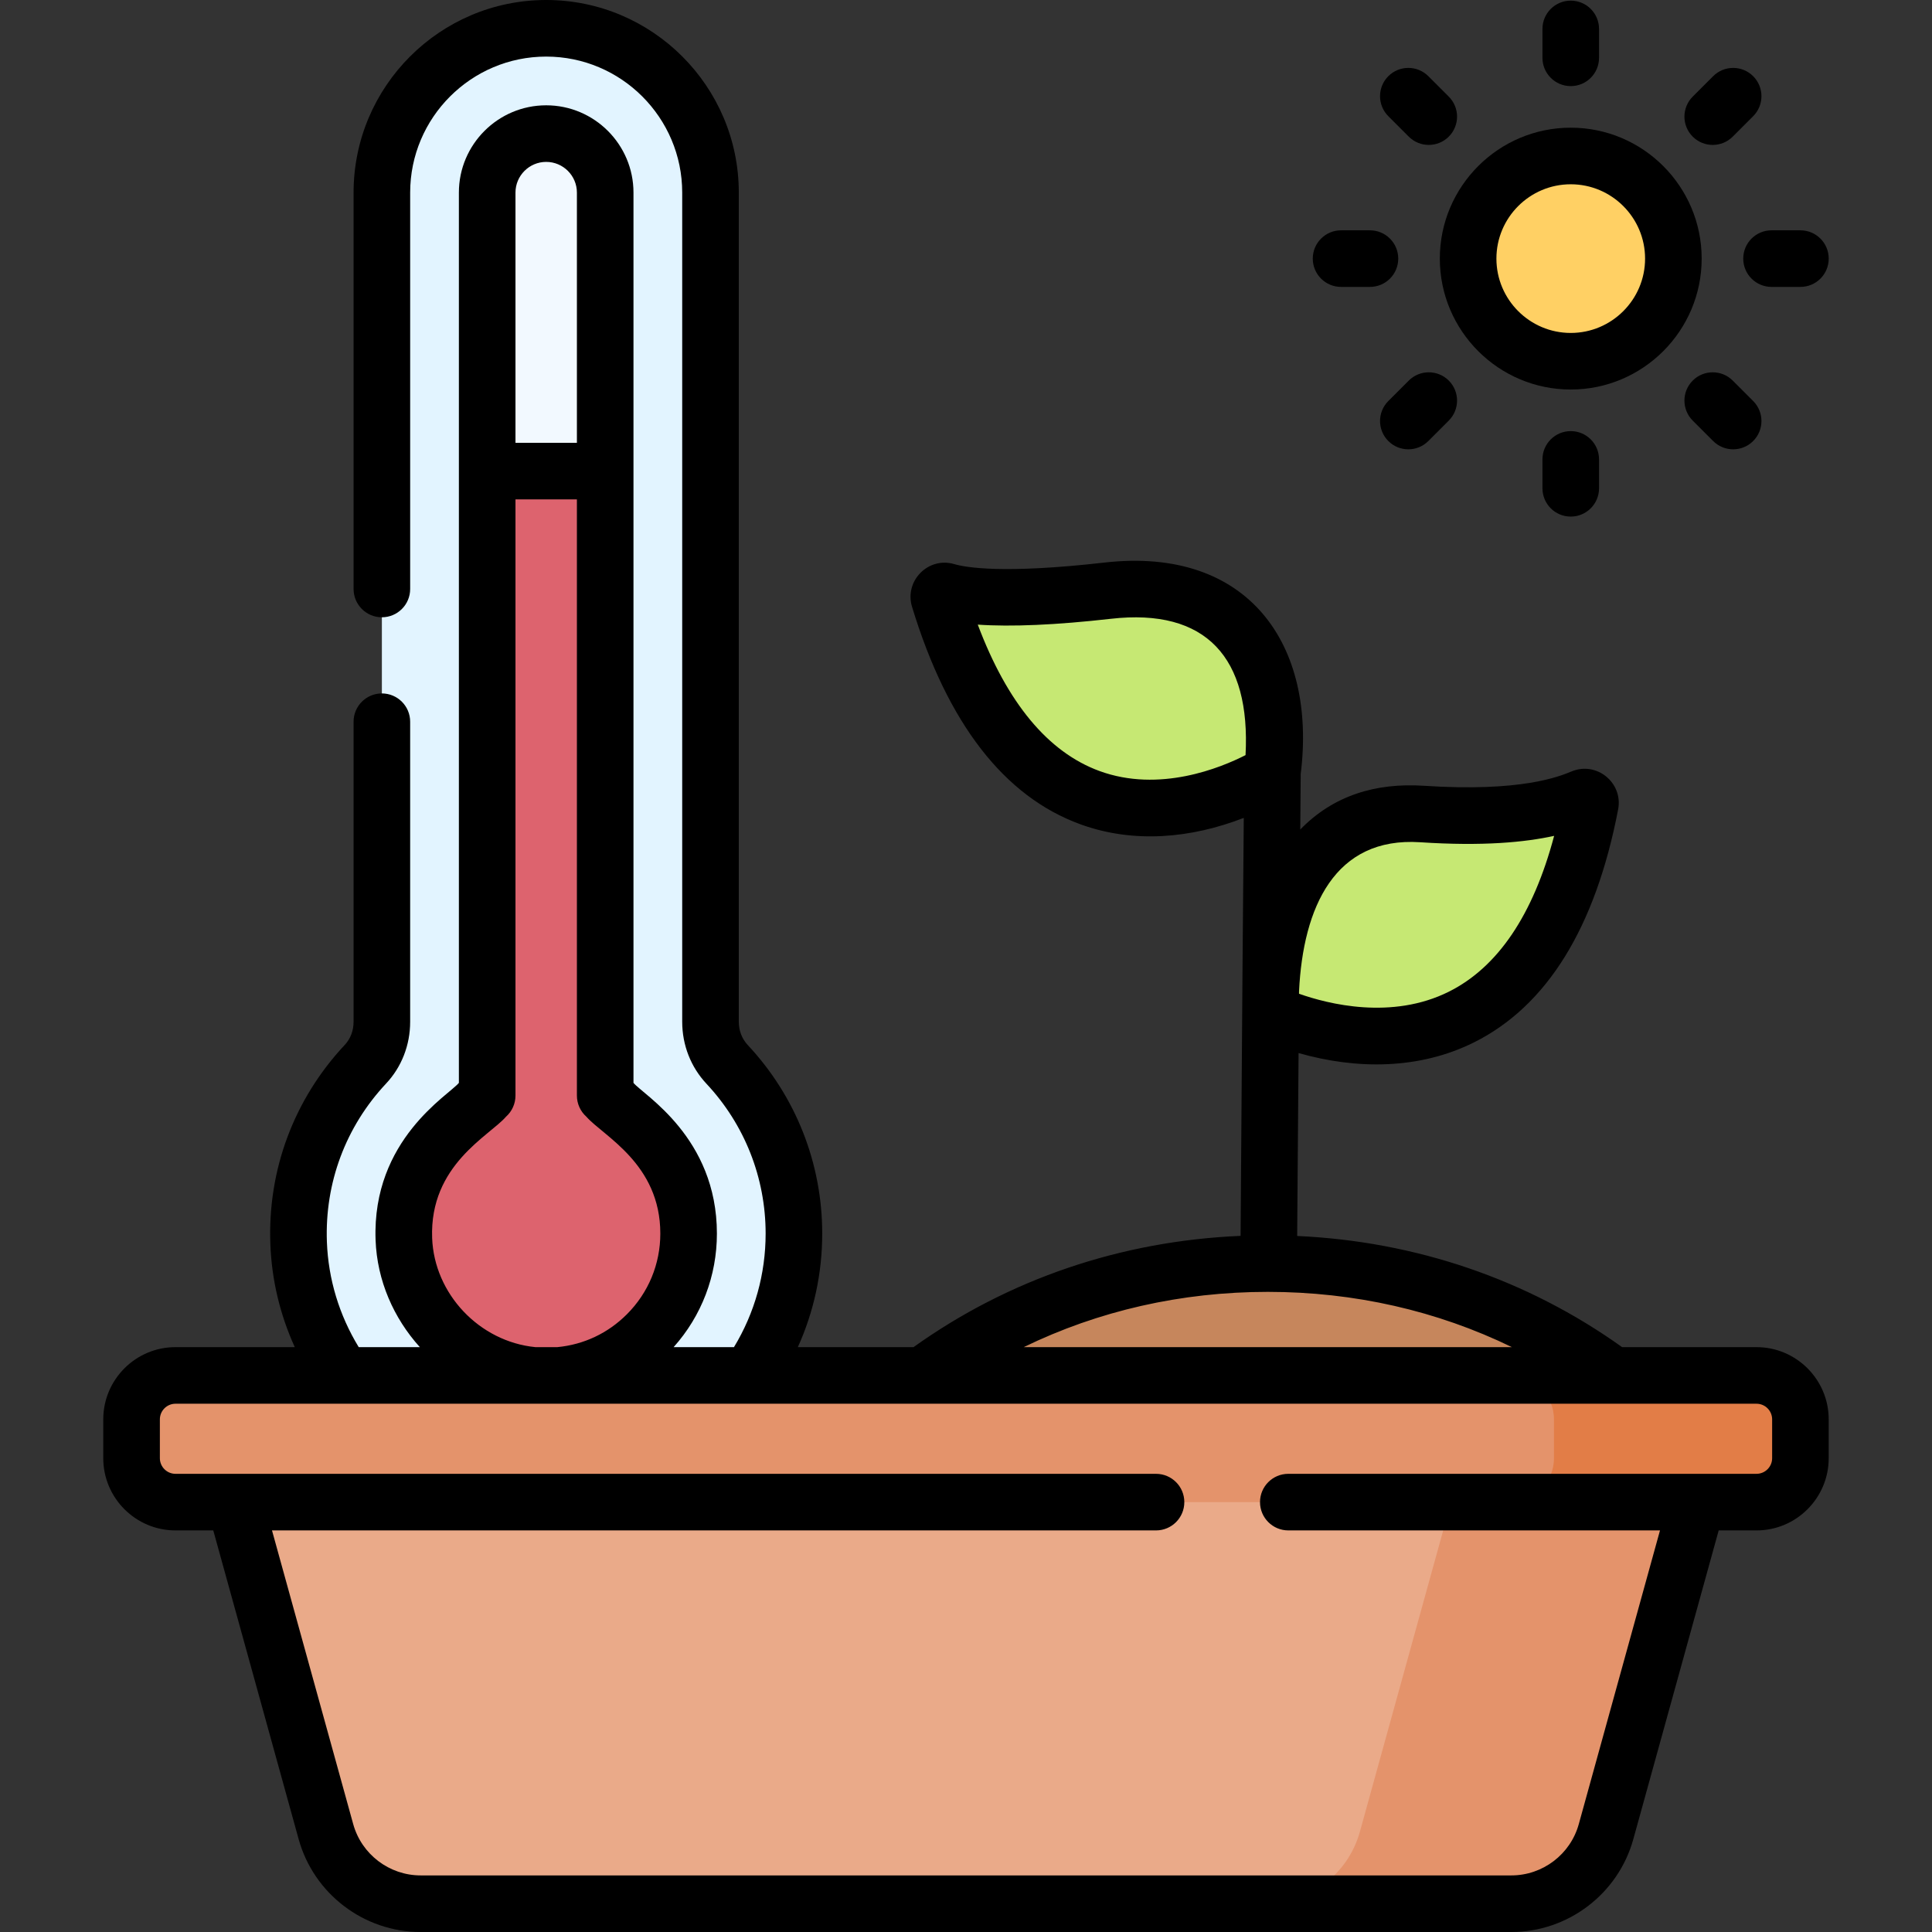 <svg id="Capa_1" enable-background="new 0 0 512 512" height="512" viewBox="0 0 512 512" width="512" xmlns="http://www.w3.org/2000/svg"><rect x="0" y="0" width="512" height="512" fill="#333333" stroke="none"/><g><g><g><path d="m188.292 270.786v-219.743c0-24.049-19.496-43.545-43.545-43.545-24.049 0-43.545 19.496-43.545 43.545v219.738c0 4.157-1.503 8.208-4.347 11.239-11.537 12.3-18.395 29.039-17.713 47.386 1.259 33.876 28.647 61.526 62.511 63.081 37.666 1.73 68.747-28.296 68.747-65.581 0-17.338-6.728-33.098-17.709-44.832-2.858-3.051-4.399-7.106-4.399-11.288z" fill="#e2f4ff"/><path d="m144.188 364.648c-19.768-.281-36.438-16.565-37.159-36.3-.414-11.336 4.212-22.153 12.694-29.679l9.387-8.328v-239.298c0-8.622 7.015-15.637 15.637-15.637s15.637 7.015 15.637 15.637v239.297l9.386 8.328c8.085 7.173 12.721 17.466 12.721 28.239 0 10.082-3.926 19.561-11.055 26.689-7.129 7.129-16.608 11.055-26.689 11.055-.001.001-.559-.003-.559-.003z" fill="#f2f9ff"/><path d="m169.77 298.668-9.385-8.328v-165.491h-31.275v165.492l-9.387 8.328c-8.482 7.526-13.109 18.343-12.694 29.679.722 19.735 17.391 36.019 37.159 36.3 0 0 .558.004.559.004 10.082 0 19.561-3.926 26.689-11.055 7.129-7.128 11.055-16.607 11.055-26.689 0-10.773-4.636-21.066-12.721-28.24z" fill="#dd636e"/></g><g><g><g><circle cx="416.264" cy="68.534" fill="#ffd064" r="27.197"/><g><g><g><g><g><g><g><g><g><g fill="#c6e873"><path d="m248.874 158.633c-.356-1.169.721-2.29 1.893-1.945 4.57 1.342 15.945 2.898 42.761-.151 51.911-5.901 43.661 48.185 43.661 48.185s-61.992 40.385-88.315-46.089z"/><path d="m421.459 213.092c.23-1.2-.959-2.201-2.088-1.735-4.403 1.817-15.608 6.138-42.538 4.363-42.996-2.834-40.131 52.66-40.131 52.66s67.707 33.481 84.757-55.288z"/></g></g></g></g></g></g></g></g></g><path d="m436.188 371.486c-26.228-22.703-61.448-36.625-100.203-36.625s-73.975 13.923-100.203 36.625z" fill="#c6865c"/><g><path d="m400.529 504.502h-289.058c-11.707 0-21.974-7.814-25.094-19.097l-28.789-104.115h396.824l-28.789 104.115c-3.12 11.283-13.387 19.097-25.094 19.097z" fill="#eaaa89"/></g><path d="m389.179 381.29-28.789 104.115c-3.12 11.284-13.387 19.097-25.094 19.097h65.233c11.707 0 21.974-7.814 25.094-19.097l28.789-104.115z" fill="#e4936b"/><path d="m465.489 398.078h-418.978c-6.431 0-11.643-5.213-11.643-11.643v-10.289c0-6.431 5.213-11.643 11.643-11.643h418.978c6.431 0 11.643 5.213 11.643 11.643v10.289c.001 6.43-5.212 11.643-11.643 11.643z" fill="#e4936b"/><g><path d="m465.489 364.502h-65.316c6.43 0 11.643 5.213 11.643 11.643v10.289c0 6.43-5.213 11.643-11.643 11.643h65.316c6.43 0 11.643-5.213 11.643-11.643v-10.289c0-6.43-5.213-11.643-11.643-11.643z" fill="#e27d47"/></g></g></g></g></g></g><g><path d="m416.264 22.821c4.141 0 7.498-3.357 7.498-7.498v-7.658c0-4.141-3.357-7.498-7.498-7.498s-7.498 3.357-7.498 7.498v7.657c0 4.142 3.357 7.499 7.498 7.499z"/><path d="m408.766 121.746v7.658c0 4.141 3.357 7.498 7.498 7.498s7.498-3.357 7.498-7.498v-7.658c0-4.141-3.357-7.498-7.498-7.498s-7.498 3.357-7.498 7.498z"/><path d="m453.89 38.406c1.919 0 3.838-.732 5.302-2.196l5.415-5.415c2.928-2.928 2.928-7.676 0-10.604s-7.676-2.928-10.604 0l-5.415 5.415c-2.928 2.928-2.928 7.676 0 10.604 1.464 1.464 3.383 2.196 5.302 2.196z"/><path d="m373.336 100.859-5.415 5.415c-2.928 2.928-2.928 7.676 0 10.604 1.464 1.464 3.383 2.196 5.302 2.196s3.838-.732 5.302-2.196l5.415-5.415c2.928-2.928 2.928-7.676 0-10.604-2.929-2.928-7.676-2.928-10.604 0z"/><path d="m461.977 68.534c0 4.141 3.357 7.498 7.498 7.498h7.658c4.141 0 7.498-3.357 7.498-7.498s-3.357-7.498-7.498-7.498h-7.658c-4.141 0-7.498 3.357-7.498 7.498z"/><path d="m355.395 76.032h7.657c4.141 0 7.498-3.357 7.498-7.498s-3.357-7.498-7.498-7.498h-7.657c-4.141 0-7.498 3.357-7.498 7.498s3.357 7.498 7.498 7.498z"/><path d="m448.588 100.859c-2.928 2.928-2.928 7.676 0 10.604l5.415 5.415c1.464 1.464 3.383 2.196 5.302 2.196s3.838-.732 5.302-2.196c2.928-2.928 2.928-7.676 0-10.604l-5.415-5.415c-2.928-2.928-7.676-2.928-10.604 0z"/><path d="m373.336 36.21c1.464 1.464 3.383 2.196 5.302 2.196s3.838-.732 5.302-2.196c2.928-2.928 2.928-7.676 0-10.604l-5.415-5.415c-2.928-2.928-7.676-2.928-10.604 0s-2.928 7.676 0 10.604z"/><path d="m416.264 103.229c19.131 0 34.695-15.564 34.695-34.695s-15.564-34.695-34.695-34.695-34.695 15.564-34.695 34.695 15.564 34.695 34.695 34.695zm0-54.394c10.862 0 19.699 8.837 19.699 19.699s-8.837 19.699-19.699 19.699-19.699-8.837-19.699-19.699 8.837-19.699 19.699-19.699z"/><path d="m465.489 357.004h-35.616c-25.074-17.927-54.652-28.028-86.108-29.458l.37-48.477c15.447 4.407 31.981 4.377 46.423-2.795 19.365-9.617 32.24-30.398 38.265-61.768 1.354-7.05-5.673-12.816-12.312-10.081-3.305 1.364-13.365 5.516-39.185 3.812-12.751-.837-24.022 2.595-32.74 11.594l.112-14.69c4.281-34.232-13.773-60.401-52.016-56.055-26.796 3.046-36.761 1.299-39.802.406-6.885-2.021-13.269 4.453-11.179 11.322v.001c9.403 30.89 24.414 50.28 44.618 57.631 14.214 5.172 29.416 3.687 43.294-1.699-.494 61.182-.105 7.597-.844 110.771-31.666 1.334-61.447 11.452-86.671 29.485h-30.661c4.248-9.39 6.461-19.597 6.461-30.097 0-18.617-7.007-36.358-19.731-49.955-1.532-1.637-2.375-3.827-2.375-6.167v-219.74c-.002-28.146-22.9-51.044-51.045-51.044s-51.043 22.898-51.043 51.044v105.043c0 4.141 3.357 7.498 7.498 7.498s7.498-3.357 7.498-7.498v-105.043c0-19.877 16.171-36.048 36.047-36.048s36.048 16.171 36.048 36.048v219.743c0 6.159 2.281 11.988 6.422 16.413 10.115 10.809 15.685 24.91 15.685 39.708 0 10.713-2.895 21.038-8.391 30.097h-15.991c7.411-8.295 11.469-18.882 11.469-30.097 0-25.526-19.514-36.768-22.107-39.938v-235.927c0-12.757-10.379-23.135-23.135-23.135s-23.135 10.379-23.135 23.135v235.927c-2.562 3.186-23.052 14.961-22.076 41.652.393 10.736 4.793 20.701 11.731 28.383h-16.198c-5.162-8.453-8.068-18.012-8.435-27.875-.582-15.663 4.99-30.571 15.69-41.979 4.111-4.384 6.376-10.197 6.376-16.369v-79.519c0-4.141-3.357-7.498-7.498-7.498s-7.498 3.357-7.498 7.498v79.519c0 2.347-.823 4.516-2.318 6.11-13.46 14.35-20.47 33.099-19.737 52.794.352 9.484 2.566 18.739 6.474 27.318h-31.612c-10.555 0-19.141 8.587-19.141 19.141v10.289c0 10.555 8.587 19.141 19.141 19.141h10.013l22.626 81.827c4.005 14.483 17.296 24.598 32.321 24.598h289.058c15.026 0 28.316-10.115 32.321-24.596l22.626-81.827h10.013c10.555 0 19.142-8.587 19.142-19.141v-10.289c0-10.556-8.587-19.143-19.142-19.143zm-174.149-152.688c-13.596-4.994-24.41-18.024-32.219-38.784 8.837.616 20.765.101 35.254-1.545 25.344-2.883 37.087 10.345 35.707 36.127-6.574 3.355-22.818 10.051-38.742 4.202zm85 18.886c16.669 1.099 27.796.006 35.522-1.689-5.56 20.933-14.913 34.797-27.875 41.281-15.153 7.577-32.041 3.277-39.733.559l.005-.654c1.076-22.285 9.48-40.984 32.081-39.497zm-40.355 119.156c22.935 0 44.895 5.012 64.682 14.646h-129.364c19.787-9.633 41.747-14.646 64.682-14.646zm-191.238-299.454c4.488 0 8.139 3.651 8.139 8.139v66.308h-16.278v-66.308c0-4.488 3.651-8.139 8.139-8.139zm-30.225 285.17c-.708-19.371 15.183-27.051 19.564-32.124 1.604-1.423 2.522-3.465 2.522-5.609v-157.994h16.278v157.994c0 2.144.918 4.185 2.522 5.608 4.49 5.119 19.585 12.447 19.585 30.959 0 8.079-3.146 15.675-8.858 21.387-5.027 5.027-11.392 8.034-18.424 8.709h-5.831c-14.826-1.454-26.816-14.102-27.358-28.93zm355.113 58.361c0 2.286-1.86 4.145-4.146 4.145h-124.075c-4.141 0-7.498 3.357-7.498 7.498s3.357 7.498 7.498 7.498h98.503l-21.521 77.831c-2.213 8.006-9.56 13.597-17.867 13.597h-289.058c-8.306 0-15.654-5.591-17.868-13.597l-21.521-77.83h234.278c4.141 0 7.498-3.357 7.498-7.498s-3.357-7.498-7.498-7.498h-259.849c-2.286 0-4.145-1.86-4.145-4.145v-10.289c0-2.286 1.86-4.145 4.145-4.145h418.978c2.286 0 4.146 1.86 4.146 4.145z"/></g></g></svg>